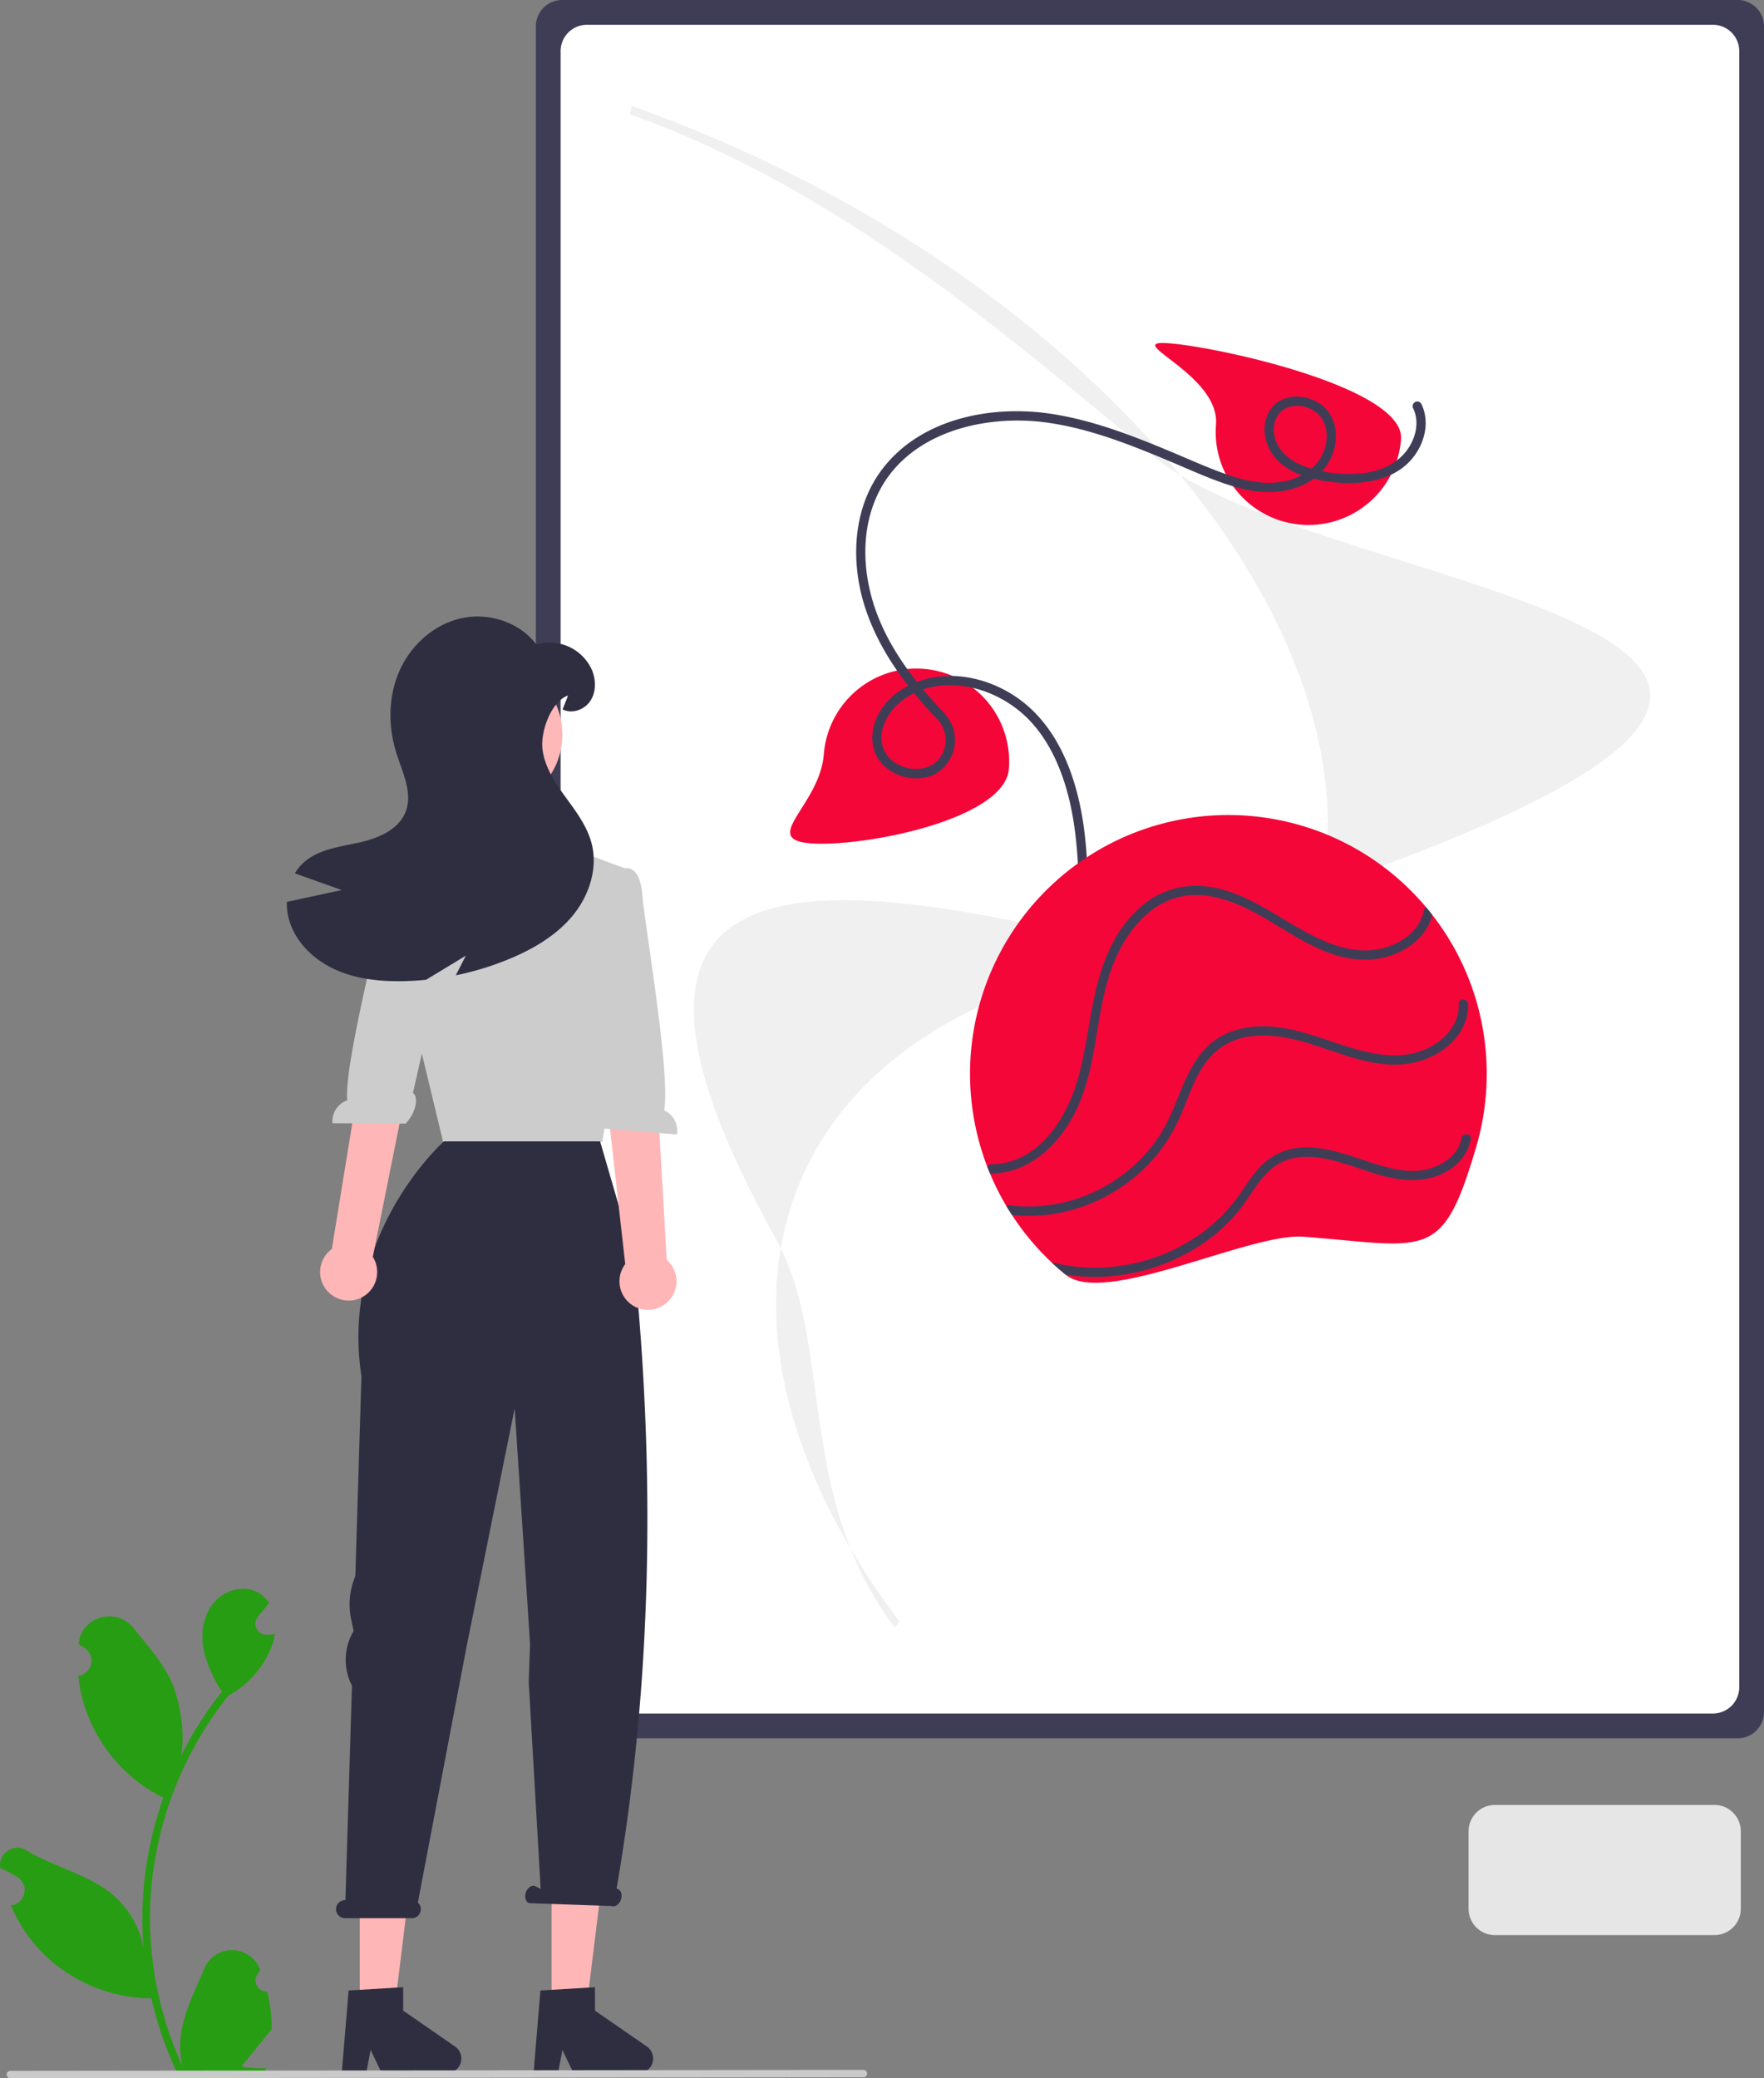 <svg width="467" height="550" fill="none" xmlns="http://www.w3.org/2000/svg"><rect width="100%" height="100%" fill="#808080" stroke="none"/><g clip-path="url(#a)"><path d="M460.039 460.044H148.826a6.967 6.967 0 0 1-4.92-2.043 6.984 6.984 0 0 1-2.041-4.927V6.97a6.983 6.983 0 0 1 2.041-4.926A6.965 6.965 0 0 1 148.826 0h311.213a6.965 6.965 0 0 1 4.92 2.044A6.983 6.983 0 0 1 467 6.97v446.104a6.984 6.984 0 0 1-2.041 4.927 6.967 6.967 0 0 1-4.92 2.043z" fill="#3F3D56"/><path d="M453.487 453.484H155.378a6.964 6.964 0 0 1-4.92-2.044 6.98 6.98 0 0 1-2.041-4.926V13.531a6.983 6.983 0 0 1 2.041-4.927 6.965 6.965 0 0 1 4.92-2.043h298.109a6.965 6.965 0 0 1 4.92 2.043 6.983 6.983 0 0 1 2.041 4.927v432.983a6.98 6.98 0 0 1-2.041 4.926 6.964 6.964 0 0 1-4.92 2.044z" fill="#fff"/><path d="M236.922 430.781c-26.519-35.052-16.002-75.058-31.539-102.967-59.545-106.966 13.777-97.111 96.674-76.31l.198 2.308c-52.761 8.153-87.46 35.342-95.2 74.596-6.015 30.507 5.023 66.276 31.08 100.719l-1.213 1.654z" fill="#F0F0F0"/><path d="m295.174 300.329-.554-2.2c29.601-13.438 27.058-53.463 53.541-62.602 201.742-69.625 2.601-77.477-42.192-114.305-40.057-32.934-83.712-71.224-139.192-90.945l.443-2.245c55.722 19.807 105.395 52.273 139.865 91.417 34.644 39.34 49.826 80.775 42.748 116.672-5.581 28.307-24.482 50.509-54.659 64.208z" fill="#F0F0F0"/><path d="M214.596 223.186c-13.527-1.07 2.435-10.034 3.504-23.579a24.613 24.613 0 0 1 8.538-16.781 24.561 24.561 0 0 1 17.89-5.817 24.578 24.578 0 0 1 21.437 16.937 24.633 24.633 0 0 1 1.121 9.536c-1.069 13.545-38.962 20.774-52.49 19.704zM344.479 138.861a24.565 24.565 0 0 1-16.753-8.554 24.613 24.613 0 0 1-5.805-17.909c1.068-13.544-25.794-22.605-12.267-21.535 13.527 1.07 62.321 11.865 61.253 25.41a24.616 24.616 0 0 1-8.542 16.774 24.545 24.545 0 0 1-17.886 5.814z" fill="#F40638"/><path d="M374.087 107.985c1.782 3.703.731 7.981-1.623 11.178-2.678 3.637-6.937 5.429-11.307 6.022-4.69.57-9.446.177-13.98-1.153-4.374-1.264-8.912-3.973-9.815-8.812-.601-3.226.774-6.668 4.119-7.562a8.04 8.04 0 0 1 7.626 2.071c2.777 2.895 2.566 7.541.801 10.904-2.077 3.954-6.231 6.136-10.503 6.856-5.078.857-10.181-.339-14.958-2.041-5.193-1.849-10.23-4.152-15.318-6.268-9.921-4.126-20.056-8.001-30.726-9.644-16.299-2.51-35.642 1.398-45.62 15.706-5.386 7.724-6.912 17.411-5.752 26.626 1.222 9.718 5.481 18.648 11.12 26.556a112.766 112.766 0 0 0 9.758 11.693 8.058 8.058 0 0 1 1.857 8.773c-3.091 7.605-15.45 5.182-16.37-2.657-.419-3.562 1.566-7.23 4.046-9.646a19.057 19.057 0 0 1 10.17-4.934c8.019-1.34 16.496 1.637 22.625 6.808 6.926 5.842 10.824 14.72 12.878 23.363 2.338 9.84 2.457 19.96 2.679 30.019.227 10.293.618 20.708 3.567 30.642a75.763 75.763 0 0 0 10.958 22.327 79 79 0 0 0 39.376 29.218 72.237 72.237 0 0 0 11.78 2.763c1.565.233 1.752-2.221.194-2.452-17.423-2.587-33.446-12.032-44.916-25.309a75.043 75.043 0 0 1-13.422-22.403c-3.74-9.872-4.689-20.357-4.994-30.834-.312-10.701-.142-21.498-2.281-32.039-1.892-9.318-5.602-18.754-12.473-25.544-6.058-5.986-14.725-9.69-23.291-9.293-7.97.37-16.493 4.765-18.861 12.908-1.112 3.821-.405 7.922 2.508 10.76a12.384 12.384 0 0 0 12.689 2.685 10.28 10.28 0 0 0 5.28-5.193 10.308 10.308 0 0 0 .427-7.398 12.53 12.53 0 0 0-3.081-4.719c-7.19-7.689-13.788-16.293-17.369-26.304-3.34-9.338-4.025-20.08-.173-29.372 7.291-17.59 28.453-22.876 45.69-20.417 11.281 1.609 21.962 5.885 32.411 10.26 5.336 2.233 10.638 4.716 16.172 6.426 4.955 1.531 10.272 2.299 15.376 1.044 4.456-1.096 8.551-3.69 10.709-7.839 1.96-3.77 2.299-8.552-.033-12.245-3.371-5.339-12.678-6.54-16.07-.543-2.25 3.979-1.145 9.073 1.811 12.373 3.314 3.7 8.276 5.211 13.025 5.974 8.973 1.441 20.024.308 24.824-8.567 1.978-3.656 2.512-8.015.672-11.837a1.233 1.233 0 0 0-1.623-.536 1.23 1.23 0 0 0-.589 1.606z" fill="#3F3D56"/><path d="M345.222 327.294c-14.345-1.134-52.7 18.519-63.083 10.064a63.285 63.285 0 0 1-3.765-3.3 67.707 67.707 0 0 1-10.442-12.491 59.97 59.97 0 0 1-1.475-2.337 69.112 69.112 0 0 1-4.383-8.696c-.22-.544-.439-1.096-.659-1.648a68.572 68.572 0 0 1-.835-47.143 68.456 68.456 0 0 1 29.799-36.508 68.314 68.314 0 0 1 46.305-8.567 68.367 68.367 0 0 1 40.859 23.437 68.252 68.252 0 0 1 13.294 24.767c-.001.009.007.009.007.017a68.833 68.833 0 0 1 .169 37.944l-.001.016c-.079.274-.158.547-.246.82-8.959 30.361-12.764 26.218-45.544 23.625z" fill="#F40638"/><path d="M262.384 310.566a1.296 1.296 0 0 1-.31-.032c-.22-.544-.439-1.096-.658-1.648a1.22 1.22 0 0 1 1.161-.772 16.773 16.773 0 0 0 3.689-.424c10.506-2.377 16.63-13.146 19.254-22.76 3.22-11.764 3.264-24.404 9.084-35.377a31.062 31.062 0 0 1 9.684-11.335 22.032 22.032 0 0 1 15.359-3.597c12.676 1.677 21.927 11.449 33.695 15.473 4.847 1.659 10.007 2.067 14.855.18 4.119-1.599 7.876-4.757 8.727-9.296a1.194 1.194 0 0 1 .619-.873 55.665 55.665 0 0 1 1.625 2.004c-.189.82-.464 1.617-.82 2.379-2.068 4.344-6.192 7.152-10.682 8.557-5.197 1.621-10.603 1.004-15.66-.811-11.792-4.231-21.491-14.689-34.51-15.34-11.284-.564-19.082 8.724-22.837 18.413-4.643 11.988-3.953 25.426-9.165 37.238-4.101 9.292-12.32 17.978-23.11 18.021z" fill="#3F3D56"/><path d="M267.932 321.567a59.225 59.225 0 0 1-1.475-2.337c.114-.091.247-.157.388-.193.142-.035.29-.04.433-.014a41.538 41.538 0 0 0 29.649-7.912 41.102 41.102 0 0 0 9.605-9.902c2.722-3.996 4.366-8.489 6.211-12.925 1.815-4.364 3.946-8.777 7.556-11.939 3.68-3.221 8.428-4.573 13.237-4.719 11.397-.341 21.335 6.146 32.427 7.484 4.948.597 9.859-.117 14.095-2.883 3.656-2.392 6.317-6.138 6.146-10.635-.063-1.486 2.098-1.389 2.414-.081.021.09.033.182.035.275.196 5.23-3.016 9.706-7.244 12.473-4.912 3.223-10.652 4.019-16.396 3.203-11.113-1.587-21.385-8.322-32.884-7.307a17.244 17.244 0 0 0-12.47 6.442c-3.026 3.89-4.625 8.642-6.492 13.15a45.611 45.611 0 0 1-7.339 12.425 44.967 44.967 0 0 1-10.923 9.221 43.504 43.504 0 0 1-26.973 6.174zM282.139 337.358a63.285 63.285 0 0 1-3.765-3.3 46.398 46.398 0 0 0 19.144.798 48.208 48.208 0 0 0 21.975-9.564 42.28 42.28 0 0 0 8.355-8.75c2.681-3.777 5.023-7.952 9.065-10.453 8.775-5.427 19.277-.466 28.038 2.201 4.572 1.398 9.484 2.346 14.141.798 3.611-1.204 7.116-3.871 7.83-7.813.278-1.549 2.736-1.363 2.449.194-.056.292-.12.583-.192.873-1.127 4.279-4.623 7.367-8.751 8.867-5.386 1.943-10.967 1.032-16.317-.6-8.801-2.687-20.302-8.211-28.264-.59-3.359 3.213-5.419 7.566-8.448 11.078a45.712 45.712 0 0 1-9.266 8.217 51.206 51.206 0 0 1-35.994 8.044z" fill="#3F3D56"/><path d="M453.896 512.118h-58.147a6.97 6.97 0 0 1-6.961-6.971v-20.501a6.98 6.98 0 0 1 2.041-4.926 6.962 6.962 0 0 1 4.92-2.044h58.147a6.965 6.965 0 0 1 4.921 2.044 6.98 6.98 0 0 1 2.041 4.926v20.501a6.973 6.973 0 0 1-6.962 6.971z" fill="#E6E6E6"/><path d="m116.69 274.193 1.535 14.254-.904 18.691 41.347-4.919 3.885-28.026-4.95.05-40.913-.05z" fill="#FFB6B6"/><path d="m166.025 230.022-12.783-4.734-5.463-7.943-19.649-1.967-12.12 7.775-10.161 5.18.174 27.052 11.682 48.441 41.768-1.64 5.498-34.543s12.772-17.177-.982-27.014l2.036-10.607z" fill="#CCC"/><path d="M95.244 532.978h9.04l4.301-34.913h-13.34v34.913z" fill="#FFB6B6"/><path d="m92.294 526.778 14.442-.863v6.196l13.73 9.495a3.868 3.868 0 0 1 1.494 4.336 3.866 3.866 0 0 1-3.69 2.718h-17.194l-2.963-6.128-1.157 6.128h-6.483l1.82-21.882z" fill="#2F2E41"/><path d="M146.021 532.978h9.04l4.301-34.913h-13.341v34.913z" fill="#FFB6B6"/><path d="m143.071 526.778 14.442-.863v6.196l13.73 9.495a3.868 3.868 0 0 1 1.494 4.336 3.872 3.872 0 0 1-3.69 2.718h-17.194l-2.964-6.128-1.157 6.128h-6.482l1.821-21.882zM91.344 502.87h.098l1.739-56.766a14.862 14.862 0 0 1 .194-14.027l.25-.451-.646-2.995a19.102 19.102 0 0 1 1.089-11.483l1.622-52.953c-5.795-37.6 21.819-62.121 21.819-62.121h41.365l8.881 30.552c5.871 57.272 4.805 113.082-4.511 167.153l.254.128c.915.316 1.307 1.585.876 2.834-.43 1.248-1.52 2.004-2.435 1.688l-21.846-.76c-.914-.316-1.306-1.585-.876-2.834.431-1.249 1.521-2.005 2.435-1.689l1.486.753-3.168-54.778.352-10.005-.725-11.351-3.348-51.056-12.675 62.785-12.946 68.008a2.388 2.388 0 0 1-.256 3.737 2.376 2.376 0 0 1-1.35.415H91.344a2.39 2.39 0 0 1-2.389-2.392 2.392 2.392 0 0 1 2.39-2.392z" fill="#2F2E41"/><path d="M87.043 342.047a7.508 7.508 0 0 1-2.276-5.931 7.519 7.519 0 0 1 3.08-5.556l11.022-67.736 12.925 4.554-13.097 65.251a7.56 7.56 0 0 1-1.65 9.892 7.531 7.531 0 0 1-10.005-.474h.001z" fill="#FFB6B6"/><path d="M107.587 228.274s-3.707-1.399-5.053 6.897c-1.077 6.642-11.594 46.733-10.599 56.022a5.896 5.896 0 0 0-3.922 6.073l19.392.1c2.969-3.243 3.354-7.156 1.92-8.117l2.683-11.853 12.635-38.241-14.358-9.918-2.698-.963z" fill="#CCC"/><path d="M176.322 344.931a7.518 7.518 0 0 0 .186-11.514l-3.931-68.133-14.497 3.122 7.442 66.137a7.559 7.559 0 0 0 .792 9.998 7.536 7.536 0 0 0 10.008.39z" fill="#FFB6B6"/><path d="M165.632 229.808s3.814-1.074 4.442 7.308c.502 6.71 7.534 47.558 5.745 56.727a5.896 5.896 0 0 1 2.785 2.614 5.912 5.912 0 0 1 .601 3.775l-19.329-1.572c-2.68-3.487-2.727-7.418-1.216-8.252l-1.654-12.04-9.302-39.188 15.158-8.644 2.77-.728z" fill="#CCC"/><path d="M129.334 213.981c10.799 0 19.553-8.766 19.553-19.58 0-10.813-8.754-19.579-19.553-19.579-10.8 0-19.554 8.766-19.554 19.579 0 10.814 8.754 19.58 19.554 19.58z" fill="#FFB8B8"/><path d="M90.472 235.549c-4.138-1.469-8.275-2.94-12.413-4.413a12.488 12.488 0 0 1 2.687-3.167c3.94-3.294 9.378-3.89 14.38-5.001 5.009-1.111 10.447-3.389 12.278-8.183 1.903-4.985-.856-10.366-2.457-15.446-2.243-7.088-2.196-15.001.809-21.796 3.004-6.794 9.108-12.303 16.353-13.922 7.245-1.611 15.434 1.016 19.889 6.953a12.245 12.245 0 0 1 8.675.619 12.27 12.27 0 0 1 6.085 6.223c1.038 2.604 1.07 5.739-.476 8.08-1.546 2.342-4.851 3.54-7.34 2.239l1.442-3.667c-4.462 1.516-7.364 9.596-6.761 14.279.594 4.675 3.321 8.771 6.088 12.588 2.766 3.818 5.715 7.676 6.904 12.24 1.712 6.564-.602 13.739-4.883 19.001-4.281 5.263-10.313 8.835-16.559 11.462a76.666 76.666 0 0 1-14.507 4.476c.888-1.73 1.768-3.46 2.656-5.19l-10.535 6.381a78.615 78.615 0 0 1-6.144.357c-5.977.103-12.072-.524-17.542-2.913-5.477-2.397-10.29-6.738-12.271-12.382a16.066 16.066 0 0 1-.888-5.683c4.844-1.048 9.687-2.093 14.53-3.135z" fill="#2F2E41"/><path d="M70.752 527.094a2.963 2.963 0 0 1-2.144-5.136l.202-.807-.08-.194a7.944 7.944 0 0 0-7.347-4.855 7.95 7.95 0 0 0-7.311 4.91c-2.398 5.781-5.45 11.573-6.202 17.686a23.57 23.57 0 0 0 .413 8.096 94.479 94.479 0 0 1-8.574-39.197 91.19 91.19 0 0 1 .564-10.162 94.813 94.813 0 0 1 1.297-8.239 95.53 95.53 0 0 1 18.908-40.463A25.39 25.39 0 0 0 71.03 437.77a19.4 19.4 0 0 0 1.76-5.296c-.514.068-1.036.11-1.55.144l-.488.025-.06.003a2.931 2.931 0 0 1-2.75-1.612 2.937 2.937 0 0 1 .342-3.171l.666-.82c.337-.421.682-.835 1.019-1.256.039-.04.075-.083.11-.127.387-.481.774-.953 1.162-1.434a8.49 8.49 0 0 0-2.78-2.69c-3.883-2.277-9.239-.7-12.044 2.817-2.813 3.517-3.343 8.45-2.366 12.844a34.05 34.05 0 0 0 4.7 10.491c-.211.269-.43.531-.64.801a96.073 96.073 0 0 0-10.017 15.888 39.99 39.99 0 0 0-2.381-18.553c-2.28-5.507-6.553-10.144-10.315-14.904-4.52-5.718-13.788-3.223-14.584 4.025l-.023.211a27.61 27.61 0 0 1 1.642 1.005 4.02 4.02 0 0 1-1.619 7.314l-.082.013c.2 2.017.552 4.015 1.053 5.979a41.19 41.19 0 0 0 7.546 15.043 41.12 41.12 0 0 0 12.929 10.762c.328.169.648.338.977.498a98.182 98.182 0 0 0-5.273 24.844c-.382 5-.359 10.023.068 15.019l-.026-.177a24.587 24.587 0 0 0-8.38-14.193c-6.449-5.304-15.56-7.257-22.517-11.521a4.596 4.596 0 0 0-4.96-.012 4.608 4.608 0 0 0-2.068 4.686 26.59 26.59 0 0 1 4.665 2.464 4.016 4.016 0 0 1 1.689 4.211 4.021 4.021 0 0 1-3.307 3.103l-.082.012-.169.026a40.03 40.03 0 0 0 7.353 11.528 41.138 41.138 0 0 0 29.848 13.113h.009a98.118 98.118 0 0 0 6.578 19.228h23.497c.085-.261.16-.531.236-.793a26.636 26.636 0 0 1-6.502-.388c1.744-2.142 3.487-4.301 5.23-6.443.04-.04.076-.082.11-.126.884-1.096 1.777-2.184 2.661-3.28v-.002a39.21 39.21 0 0 0-1.145-9.975z" fill="#279D13"/><path d="M228.581 549.748 2.747 550a.975.975 0 0 1-.69-1.667.975.975 0 0 1 .69-.286l225.834-.252a.975.975 0 0 1 .689 1.667.975.975 0 0 1-.689.286z" fill="#CACACA"/></g><defs><clipPath id="a"><path fill="#fff" d="M0 0h467v550H0z"/></clipPath></defs></svg>